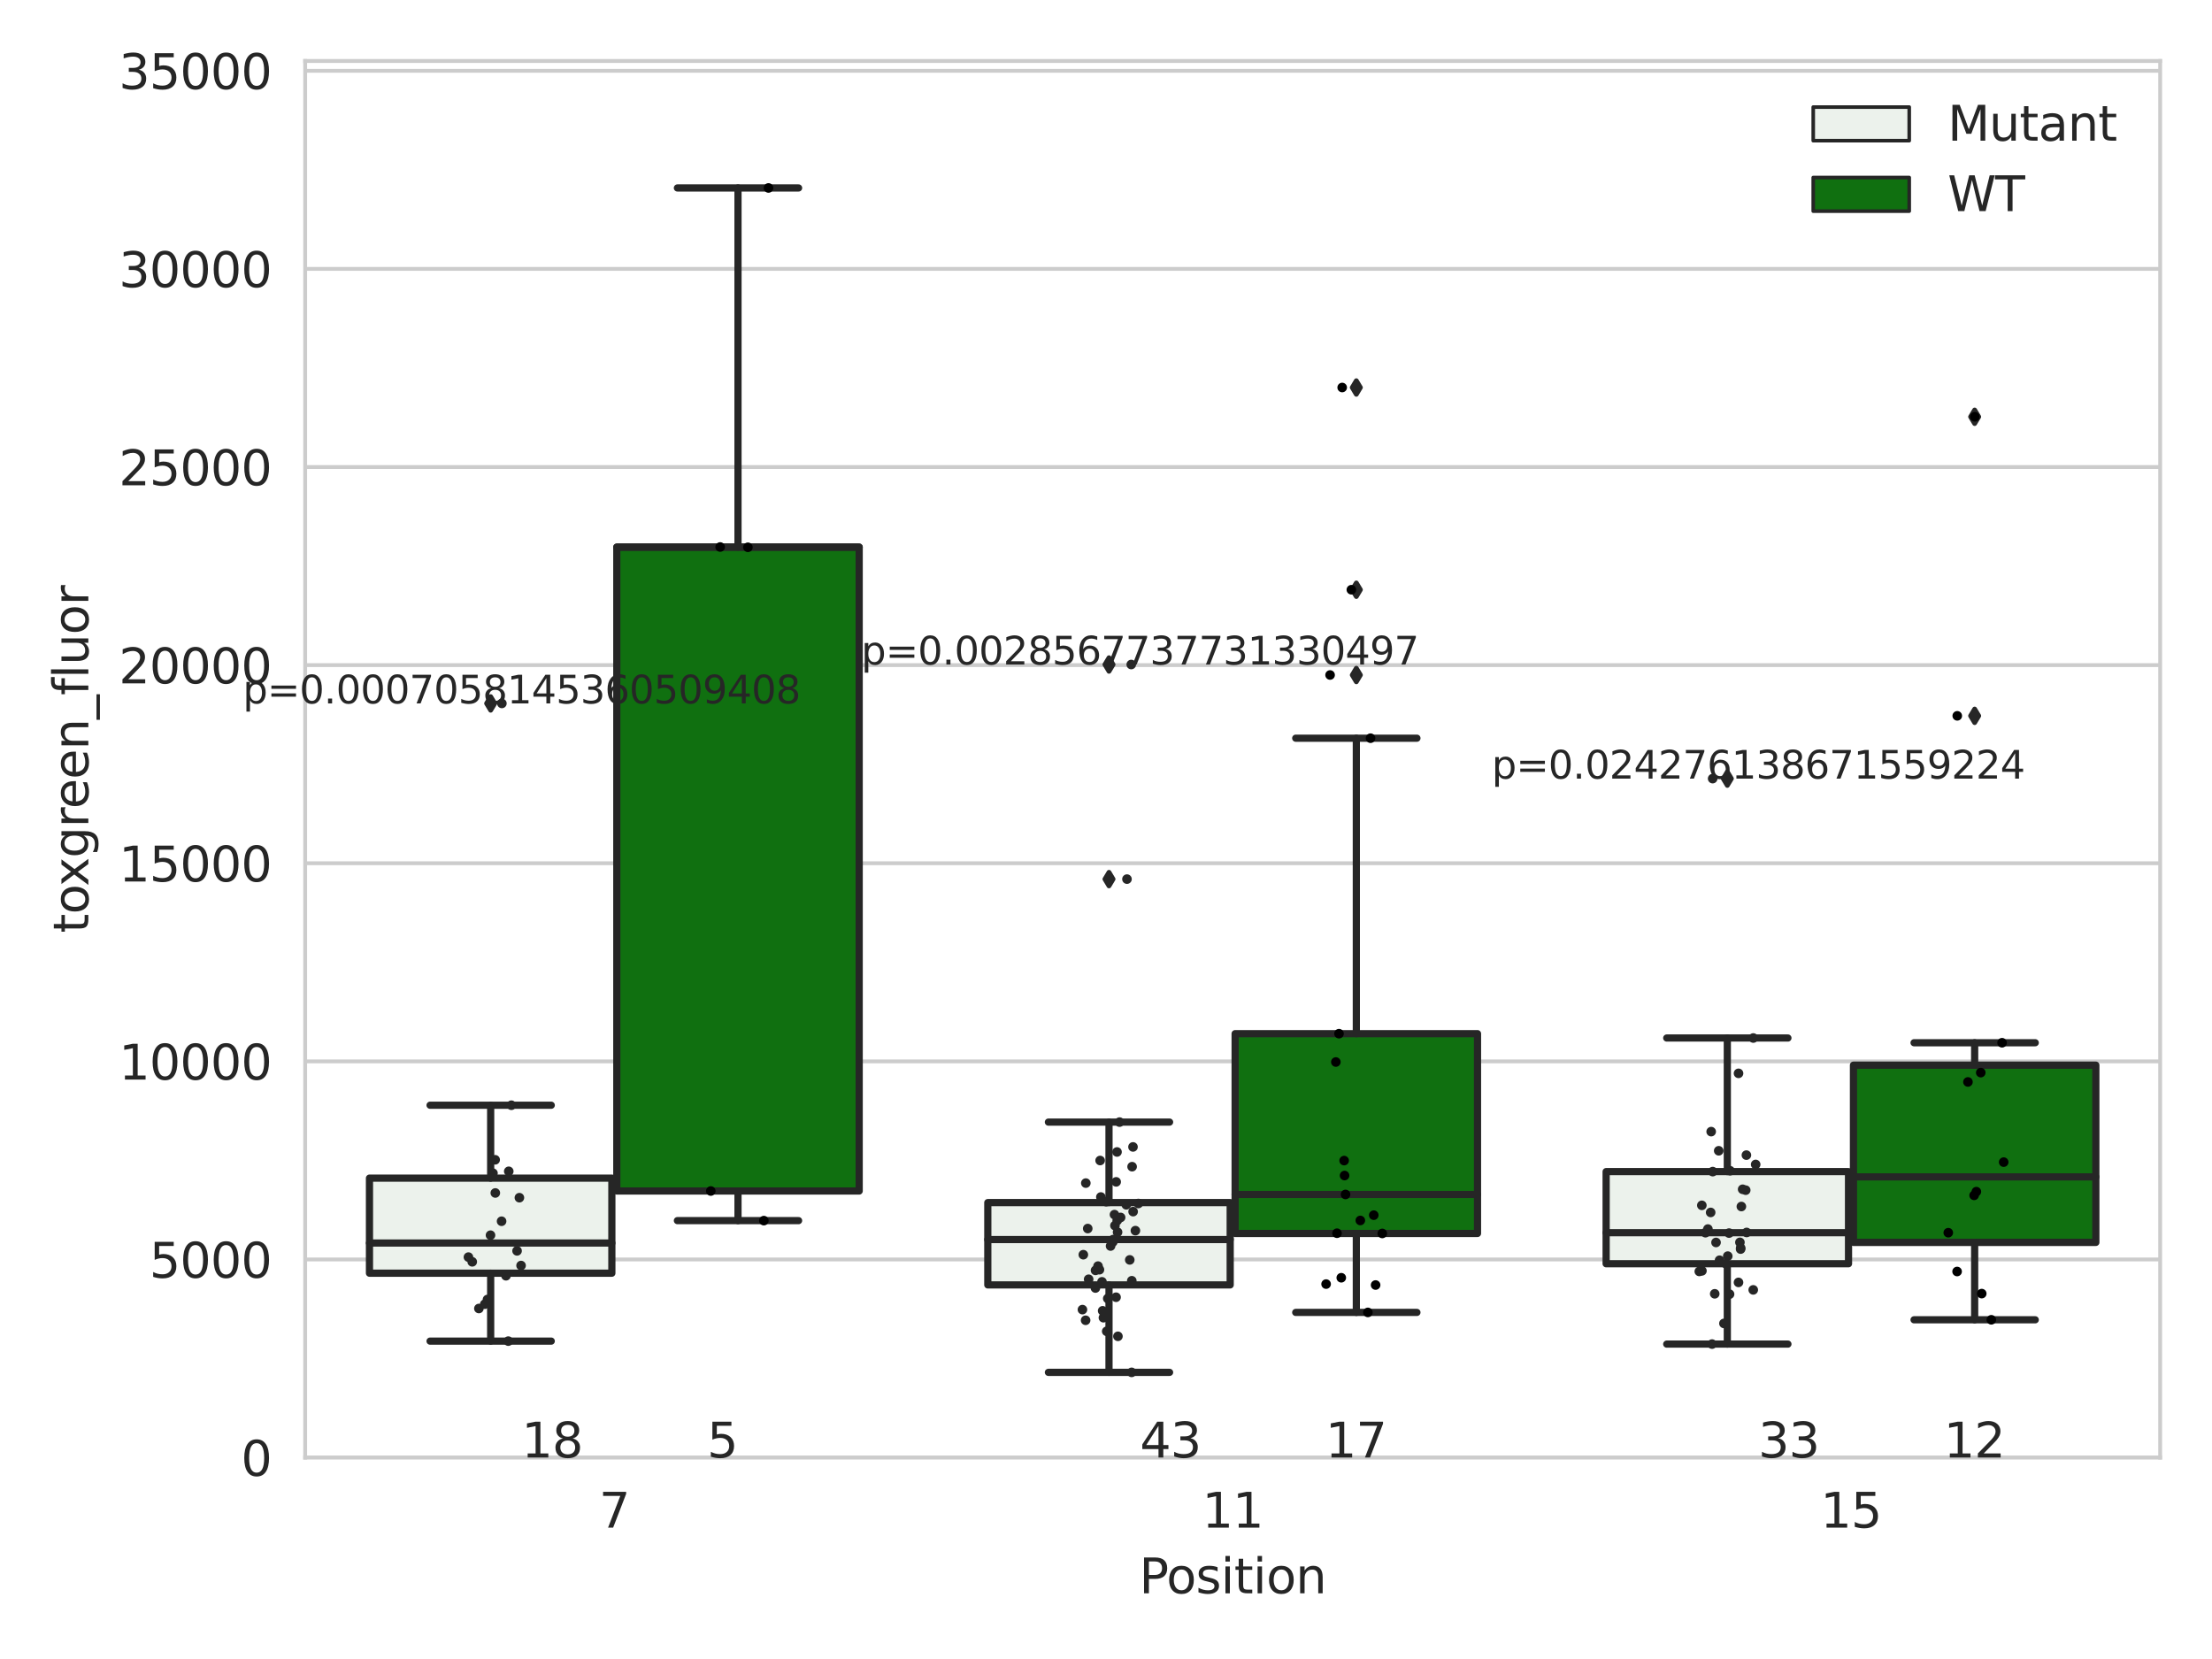 <?xml version="1.0" encoding="utf-8" standalone="no"?>
<!DOCTYPE svg PUBLIC "-//W3C//DTD SVG 1.1//EN"
  "http://www.w3.org/Graphics/SVG/1.1/DTD/svg11.dtd">
<svg xmlns:xlink="http://www.w3.org/1999/xlink" width="460.8pt" height="345.6pt" viewBox="0 0 460.8 345.6" xmlns="http://www.w3.org/2000/svg" version="1.1">
 <defs>
  <style type="text/css">*{stroke-linejoin: round; stroke-linecap: butt}</style>
 </defs>
 <g id="figure_1">
  <g id="patch_1">
   <path d="M 0 345.6 
L 460.8 345.6 
L 460.8 0 
L 0 0 
z
" style="fill: #ffffff"/>
  </g>
  <g id="axes_1">
   <g id="patch_2">
    <path d="M 63.571 303.64 
L 450 303.64 
L 450 12.706 
L 63.571 12.706 
z
" style="fill: #ffffff"/>
   </g>
   <g id="matplotlib.axis_1">
    <g id="xtick_1">
     <g id="text_1">
      <!-- 7 -->
      <g style="fill: #262626" transform="translate(124.795 318.238)scale(0.1 -0.1)">
       <defs>
        <path id="DejaVuSans-37" d="M 525 4666 
L 3525 4666 
L 3525 4397 
L 1831 0 
L 1172 0 
L 2766 4134 
L 525 4134 
L 525 4666 
z
" transform="scale(0.016)"/>
       </defs>
       <use xlink:href="#DejaVuSans-37"/>
      </g>
     </g>
    </g>
    <g id="xtick_2">
     <g id="text_2">
      <!-- 11 -->
      <g style="fill: #262626" transform="translate(250.423 318.238)scale(0.1 -0.1)">
       <defs>
        <path id="DejaVuSans-31" d="M 794 531 
L 1825 531 
L 1825 4091 
L 703 3866 
L 703 4441 
L 1819 4666 
L 2450 4666 
L 2450 531 
L 3481 531 
L 3481 0 
L 794 0 
L 794 531 
z
" transform="scale(0.016)"/>
       </defs>
       <use xlink:href="#DejaVuSans-31"/>
       <use xlink:href="#DejaVuSans-31" x="63.623"/>
      </g>
     </g>
    </g>
    <g id="xtick_3">
     <g id="text_3">
      <!-- 15 -->
      <g style="fill: #262626" transform="translate(379.233 318.238)scale(0.1 -0.1)">
       <defs>
        <path id="DejaVuSans-35" d="M 691 4666 
L 3169 4666 
L 3169 4134 
L 1269 4134 
L 1269 2991 
Q 1406 3038 1543 3061 
Q 1681 3084 1819 3084 
Q 2600 3084 3056 2656 
Q 3513 2228 3513 1497 
Q 3513 744 3044 326 
Q 2575 -91 1722 -91 
Q 1428 -91 1123 -41 
Q 819 9 494 109 
L 494 744 
Q 775 591 1075 516 
Q 1375 441 1709 441 
Q 2250 441 2565 725 
Q 2881 1009 2881 1497 
Q 2881 1984 2565 2268 
Q 2250 2553 1709 2553 
Q 1456 2553 1204 2497 
Q 953 2441 691 2322 
L 691 4666 
z
" transform="scale(0.016)"/>
       </defs>
       <use xlink:href="#DejaVuSans-31"/>
       <use xlink:href="#DejaVuSans-35" x="63.623"/>
      </g>
     </g>
    </g>
    <g id="text_4">
     <!-- Position -->
     <g style="fill: #262626" transform="translate(237.322 331.917)scale(0.1 -0.1)">
      <defs>
       <path id="DejaVuSans-50" d="M 1259 4147 
L 1259 2394 
L 2053 2394 
Q 2494 2394 2734 2622 
Q 2975 2850 2975 3272 
Q 2975 3691 2734 3919 
Q 2494 4147 2053 4147 
L 1259 4147 
z
M 628 4666 
L 2053 4666 
Q 2838 4666 3239 4311 
Q 3641 3956 3641 3272 
Q 3641 2581 3239 2228 
Q 2838 1875 2053 1875 
L 1259 1875 
L 1259 0 
L 628 0 
L 628 4666 
z
" transform="scale(0.016)"/>
       <path id="DejaVuSans-6f" d="M 1959 3097 
Q 1497 3097 1228 2736 
Q 959 2375 959 1747 
Q 959 1119 1226 758 
Q 1494 397 1959 397 
Q 2419 397 2687 759 
Q 2956 1122 2956 1747 
Q 2956 2369 2687 2733 
Q 2419 3097 1959 3097 
z
M 1959 3584 
Q 2709 3584 3137 3096 
Q 3566 2609 3566 1747 
Q 3566 888 3137 398 
Q 2709 -91 1959 -91 
Q 1206 -91 779 398 
Q 353 888 353 1747 
Q 353 2609 779 3096 
Q 1206 3584 1959 3584 
z
" transform="scale(0.016)"/>
       <path id="DejaVuSans-73" d="M 2834 3397 
L 2834 2853 
Q 2591 2978 2328 3040 
Q 2066 3103 1784 3103 
Q 1356 3103 1142 2972 
Q 928 2841 928 2578 
Q 928 2378 1081 2264 
Q 1234 2150 1697 2047 
L 1894 2003 
Q 2506 1872 2764 1633 
Q 3022 1394 3022 966 
Q 3022 478 2636 193 
Q 2250 -91 1575 -91 
Q 1294 -91 989 -36 
Q 684 19 347 128 
L 347 722 
Q 666 556 975 473 
Q 1284 391 1588 391 
Q 1994 391 2212 530 
Q 2431 669 2431 922 
Q 2431 1156 2273 1281 
Q 2116 1406 1581 1522 
L 1381 1569 
Q 847 1681 609 1914 
Q 372 2147 372 2553 
Q 372 3047 722 3315 
Q 1072 3584 1716 3584 
Q 2034 3584 2315 3537 
Q 2597 3491 2834 3397 
z
" transform="scale(0.016)"/>
       <path id="DejaVuSans-69" d="M 603 3500 
L 1178 3500 
L 1178 0 
L 603 0 
L 603 3500 
z
M 603 4863 
L 1178 4863 
L 1178 4134 
L 603 4134 
L 603 4863 
z
" transform="scale(0.016)"/>
       <path id="DejaVuSans-74" d="M 1172 4494 
L 1172 3500 
L 2356 3500 
L 2356 3053 
L 1172 3053 
L 1172 1153 
Q 1172 725 1289 603 
Q 1406 481 1766 481 
L 2356 481 
L 2356 0 
L 1766 0 
Q 1100 0 847 248 
Q 594 497 594 1153 
L 594 3053 
L 172 3053 
L 172 3500 
L 594 3500 
L 594 4494 
L 1172 4494 
z
" transform="scale(0.016)"/>
       <path id="DejaVuSans-6e" d="M 3513 2113 
L 3513 0 
L 2938 0 
L 2938 2094 
Q 2938 2591 2744 2837 
Q 2550 3084 2163 3084 
Q 1697 3084 1428 2787 
Q 1159 2491 1159 1978 
L 1159 0 
L 581 0 
L 581 3500 
L 1159 3500 
L 1159 2956 
Q 1366 3272 1645 3428 
Q 1925 3584 2291 3584 
Q 2894 3584 3203 3211 
Q 3513 2838 3513 2113 
z
" transform="scale(0.016)"/>
      </defs>
      <use xlink:href="#DejaVuSans-50"/>
      <use xlink:href="#DejaVuSans-6f" x="56.678"/>
      <use xlink:href="#DejaVuSans-73" x="117.859"/>
      <use xlink:href="#DejaVuSans-69" x="169.959"/>
      <use xlink:href="#DejaVuSans-74" x="197.742"/>
      <use xlink:href="#DejaVuSans-69" x="236.951"/>
      <use xlink:href="#DejaVuSans-6f" x="264.734"/>
      <use xlink:href="#DejaVuSans-6e" x="325.916"/>
     </g>
    </g>
   </g>
   <g id="matplotlib.axis_2">
    <g id="ytick_1">
     <g id="line2d_1">
      <path d="M 63.571 303.64 
L 450 303.64 
" clip-path="url(#p2543600c42)" style="fill: none; stroke: #cccccc; stroke-width: 0.8; stroke-linecap: round"/>
     </g>
     <g id="text_5">
      <!-- 0 -->
      <g style="fill: #262626" transform="translate(50.209 307.439)scale(0.1 -0.1)">
       <defs>
        <path id="DejaVuSans-30" d="M 2034 4250 
Q 1547 4250 1301 3770 
Q 1056 3291 1056 2328 
Q 1056 1369 1301 889 
Q 1547 409 2034 409 
Q 2525 409 2770 889 
Q 3016 1369 3016 2328 
Q 3016 3291 2770 3770 
Q 2525 4250 2034 4250 
z
M 2034 4750 
Q 2819 4750 3233 4129 
Q 3647 3509 3647 2328 
Q 3647 1150 3233 529 
Q 2819 -91 2034 -91 
Q 1250 -91 836 529 
Q 422 1150 422 2328 
Q 422 3509 836 4129 
Q 1250 4750 2034 4750 
z
" transform="scale(0.016)"/>
       </defs>
       <use xlink:href="#DejaVuSans-30"/>
      </g>
     </g>
    </g>
    <g id="ytick_2">
     <g id="line2d_2">
      <path d="M 63.571 262.37 
L 450 262.37 
" clip-path="url(#p2543600c42)" style="fill: none; stroke: #cccccc; stroke-width: 0.8; stroke-linecap: round"/>
     </g>
     <g id="text_6">
      <!-- 5000 -->
      <g style="fill: #262626" transform="translate(31.121 266.169)scale(0.1 -0.1)">
       <use xlink:href="#DejaVuSans-35"/>
       <use xlink:href="#DejaVuSans-30" x="63.623"/>
       <use xlink:href="#DejaVuSans-30" x="127.246"/>
       <use xlink:href="#DejaVuSans-30" x="190.869"/>
      </g>
     </g>
    </g>
    <g id="ytick_3">
     <g id="line2d_3">
      <path d="M 63.571 221.099 
L 450 221.099 
" clip-path="url(#p2543600c42)" style="fill: none; stroke: #cccccc; stroke-width: 0.8; stroke-linecap: round"/>
     </g>
     <g id="text_7">
      <!-- 10000 -->
      <g style="fill: #262626" transform="translate(24.759 224.898)scale(0.1 -0.1)">
       <use xlink:href="#DejaVuSans-31"/>
       <use xlink:href="#DejaVuSans-30" x="63.623"/>
       <use xlink:href="#DejaVuSans-30" x="127.246"/>
       <use xlink:href="#DejaVuSans-30" x="190.869"/>
       <use xlink:href="#DejaVuSans-30" x="254.492"/>
      </g>
     </g>
    </g>
    <g id="ytick_4">
     <g id="line2d_4">
      <path d="M 63.571 179.829 
L 450 179.829 
" clip-path="url(#p2543600c42)" style="fill: none; stroke: #cccccc; stroke-width: 0.8; stroke-linecap: round"/>
     </g>
     <g id="text_8">
      <!-- 15000 -->
      <g style="fill: #262626" transform="translate(24.759 183.628)scale(0.1 -0.1)">
       <use xlink:href="#DejaVuSans-31"/>
       <use xlink:href="#DejaVuSans-35" x="63.623"/>
       <use xlink:href="#DejaVuSans-30" x="127.246"/>
       <use xlink:href="#DejaVuSans-30" x="190.869"/>
       <use xlink:href="#DejaVuSans-30" x="254.492"/>
      </g>
     </g>
    </g>
    <g id="ytick_5">
     <g id="line2d_5">
      <path d="M 63.571 138.558 
L 450 138.558 
" clip-path="url(#p2543600c42)" style="fill: none; stroke: #cccccc; stroke-width: 0.8; stroke-linecap: round"/>
     </g>
     <g id="text_9">
      <!-- 20000 -->
      <g style="fill: #262626" transform="translate(24.759 142.357)scale(0.1 -0.1)">
       <defs>
        <path id="DejaVuSans-32" d="M 1228 531 
L 3431 531 
L 3431 0 
L 469 0 
L 469 531 
Q 828 903 1448 1529 
Q 2069 2156 2228 2338 
Q 2531 2678 2651 2914 
Q 2772 3150 2772 3378 
Q 2772 3750 2511 3984 
Q 2250 4219 1831 4219 
Q 1534 4219 1204 4116 
Q 875 4013 500 3803 
L 500 4441 
Q 881 4594 1212 4672 
Q 1544 4750 1819 4750 
Q 2544 4750 2975 4387 
Q 3406 4025 3406 3419 
Q 3406 3131 3298 2873 
Q 3191 2616 2906 2266 
Q 2828 2175 2409 1742 
Q 1991 1309 1228 531 
z
" transform="scale(0.016)"/>
       </defs>
       <use xlink:href="#DejaVuSans-32"/>
       <use xlink:href="#DejaVuSans-30" x="63.623"/>
       <use xlink:href="#DejaVuSans-30" x="127.246"/>
       <use xlink:href="#DejaVuSans-30" x="190.869"/>
       <use xlink:href="#DejaVuSans-30" x="254.492"/>
      </g>
     </g>
    </g>
    <g id="ytick_6">
     <g id="line2d_6">
      <path d="M 63.571 97.288 
L 450 97.288 
" clip-path="url(#p2543600c42)" style="fill: none; stroke: #cccccc; stroke-width: 0.8; stroke-linecap: round"/>
     </g>
     <g id="text_10">
      <!-- 25000 -->
      <g style="fill: #262626" transform="translate(24.759 101.087)scale(0.1 -0.1)">
       <use xlink:href="#DejaVuSans-32"/>
       <use xlink:href="#DejaVuSans-35" x="63.623"/>
       <use xlink:href="#DejaVuSans-30" x="127.246"/>
       <use xlink:href="#DejaVuSans-30" x="190.869"/>
       <use xlink:href="#DejaVuSans-30" x="254.492"/>
      </g>
     </g>
    </g>
    <g id="ytick_7">
     <g id="line2d_7">
      <path d="M 63.571 56.017 
L 450 56.017 
" clip-path="url(#p2543600c42)" style="fill: none; stroke: #cccccc; stroke-width: 0.8; stroke-linecap: round"/>
     </g>
     <g id="text_11">
      <!-- 30000 -->
      <g style="fill: #262626" transform="translate(24.759 59.816)scale(0.1 -0.1)">
       <defs>
        <path id="DejaVuSans-33" d="M 2597 2516 
Q 3050 2419 3304 2112 
Q 3559 1806 3559 1356 
Q 3559 666 3084 287 
Q 2609 -91 1734 -91 
Q 1441 -91 1130 -33 
Q 819 25 488 141 
L 488 750 
Q 750 597 1062 519 
Q 1375 441 1716 441 
Q 2309 441 2620 675 
Q 2931 909 2931 1356 
Q 2931 1769 2642 2001 
Q 2353 2234 1838 2234 
L 1294 2234 
L 1294 2753 
L 1863 2753 
Q 2328 2753 2575 2939 
Q 2822 3125 2822 3475 
Q 2822 3834 2567 4026 
Q 2313 4219 1838 4219 
Q 1578 4219 1281 4162 
Q 984 4106 628 3988 
L 628 4550 
Q 988 4650 1302 4700 
Q 1616 4750 1894 4750 
Q 2613 4750 3031 4423 
Q 3450 4097 3450 3541 
Q 3450 3153 3228 2886 
Q 3006 2619 2597 2516 
z
" transform="scale(0.016)"/>
       </defs>
       <use xlink:href="#DejaVuSans-33"/>
       <use xlink:href="#DejaVuSans-30" x="63.623"/>
       <use xlink:href="#DejaVuSans-30" x="127.246"/>
       <use xlink:href="#DejaVuSans-30" x="190.869"/>
       <use xlink:href="#DejaVuSans-30" x="254.492"/>
      </g>
     </g>
    </g>
    <g id="ytick_8">
     <g id="line2d_8">
      <path d="M 63.571 14.747 
L 450 14.747 
" clip-path="url(#p2543600c42)" style="fill: none; stroke: #cccccc; stroke-width: 0.8; stroke-linecap: round"/>
     </g>
     <g id="text_12">
      <!-- 35000 -->
      <g style="fill: #262626" transform="translate(24.759 18.546)scale(0.1 -0.1)">
       <use xlink:href="#DejaVuSans-33"/>
       <use xlink:href="#DejaVuSans-35" x="63.623"/>
       <use xlink:href="#DejaVuSans-30" x="127.246"/>
       <use xlink:href="#DejaVuSans-30" x="190.869"/>
       <use xlink:href="#DejaVuSans-30" x="254.492"/>
      </g>
     </g>
    </g>
    <g id="text_13">
     <!-- toxgreen_fluor -->
     <g style="fill: #262626" transform="translate(18.401 194.368)rotate(-90)scale(0.1 -0.1)">
      <defs>
       <path id="DejaVuSans-78" d="M 3513 3500 
L 2247 1797 
L 3578 0 
L 2900 0 
L 1881 1375 
L 863 0 
L 184 0 
L 1544 1831 
L 300 3500 
L 978 3500 
L 1906 2253 
L 2834 3500 
L 3513 3500 
z
" transform="scale(0.016)"/>
       <path id="DejaVuSans-67" d="M 2906 1791 
Q 2906 2416 2648 2759 
Q 2391 3103 1925 3103 
Q 1463 3103 1205 2759 
Q 947 2416 947 1791 
Q 947 1169 1205 825 
Q 1463 481 1925 481 
Q 2391 481 2648 825 
Q 2906 1169 2906 1791 
z
M 3481 434 
Q 3481 -459 3084 -895 
Q 2688 -1331 1869 -1331 
Q 1566 -1331 1297 -1286 
Q 1028 -1241 775 -1147 
L 775 -588 
Q 1028 -725 1275 -790 
Q 1522 -856 1778 -856 
Q 2344 -856 2625 -561 
Q 2906 -266 2906 331 
L 2906 616 
Q 2728 306 2450 153 
Q 2172 0 1784 0 
Q 1141 0 747 490 
Q 353 981 353 1791 
Q 353 2603 747 3093 
Q 1141 3584 1784 3584 
Q 2172 3584 2450 3431 
Q 2728 3278 2906 2969 
L 2906 3500 
L 3481 3500 
L 3481 434 
z
" transform="scale(0.016)"/>
       <path id="DejaVuSans-72" d="M 2631 2963 
Q 2534 3019 2420 3045 
Q 2306 3072 2169 3072 
Q 1681 3072 1420 2755 
Q 1159 2438 1159 1844 
L 1159 0 
L 581 0 
L 581 3500 
L 1159 3500 
L 1159 2956 
Q 1341 3275 1631 3429 
Q 1922 3584 2338 3584 
Q 2397 3584 2469 3576 
Q 2541 3569 2628 3553 
L 2631 2963 
z
" transform="scale(0.016)"/>
       <path id="DejaVuSans-65" d="M 3597 1894 
L 3597 1613 
L 953 1613 
Q 991 1019 1311 708 
Q 1631 397 2203 397 
Q 2534 397 2845 478 
Q 3156 559 3463 722 
L 3463 178 
Q 3153 47 2828 -22 
Q 2503 -91 2169 -91 
Q 1331 -91 842 396 
Q 353 884 353 1716 
Q 353 2575 817 3079 
Q 1281 3584 2069 3584 
Q 2775 3584 3186 3129 
Q 3597 2675 3597 1894 
z
M 3022 2063 
Q 3016 2534 2758 2815 
Q 2500 3097 2075 3097 
Q 1594 3097 1305 2825 
Q 1016 2553 972 2059 
L 3022 2063 
z
" transform="scale(0.016)"/>
       <path id="DejaVuSans-5f" d="M 3263 -1063 
L 3263 -1509 
L -63 -1509 
L -63 -1063 
L 3263 -1063 
z
" transform="scale(0.016)"/>
       <path id="DejaVuSans-66" d="M 2375 4863 
L 2375 4384 
L 1825 4384 
Q 1516 4384 1395 4259 
Q 1275 4134 1275 3809 
L 1275 3500 
L 2222 3500 
L 2222 3053 
L 1275 3053 
L 1275 0 
L 697 0 
L 697 3053 
L 147 3053 
L 147 3500 
L 697 3500 
L 697 3744 
Q 697 4328 969 4595 
Q 1241 4863 1831 4863 
L 2375 4863 
z
" transform="scale(0.016)"/>
       <path id="DejaVuSans-6c" d="M 603 4863 
L 1178 4863 
L 1178 0 
L 603 0 
L 603 4863 
z
" transform="scale(0.016)"/>
       <path id="DejaVuSans-75" d="M 544 1381 
L 544 3500 
L 1119 3500 
L 1119 1403 
Q 1119 906 1312 657 
Q 1506 409 1894 409 
Q 2359 409 2629 706 
Q 2900 1003 2900 1516 
L 2900 3500 
L 3475 3500 
L 3475 0 
L 2900 0 
L 2900 538 
Q 2691 219 2414 64 
Q 2138 -91 1772 -91 
Q 1169 -91 856 284 
Q 544 659 544 1381 
z
M 1991 3584 
L 1991 3584 
z
" transform="scale(0.016)"/>
      </defs>
      <use xlink:href="#DejaVuSans-74"/>
      <use xlink:href="#DejaVuSans-6f" x="39.209"/>
      <use xlink:href="#DejaVuSans-78" x="97.266"/>
      <use xlink:href="#DejaVuSans-67" x="156.445"/>
      <use xlink:href="#DejaVuSans-72" x="219.922"/>
      <use xlink:href="#DejaVuSans-65" x="258.785"/>
      <use xlink:href="#DejaVuSans-65" x="320.309"/>
      <use xlink:href="#DejaVuSans-6e" x="381.832"/>
      <use xlink:href="#DejaVuSans-5f" x="445.211"/>
      <use xlink:href="#DejaVuSans-66" x="495.211"/>
      <use xlink:href="#DejaVuSans-6c" x="530.416"/>
      <use xlink:href="#DejaVuSans-75" x="558.199"/>
      <use xlink:href="#DejaVuSans-6f" x="621.578"/>
      <use xlink:href="#DejaVuSans-72" x="682.76"/>
     </g>
    </g>
   </g>
   <g id="patch_3">
    <path d="M 76.967 265.231 
L 127.461 265.231 
L 127.461 245.427 
L 76.967 245.427 
L 76.967 265.231 
z
" clip-path="url(#p2543600c42)" style="fill: #ecf2ec; stroke: #262626; stroke-width: 1.5; stroke-linejoin: miter"/>
   </g>
   <g id="patch_4">
    <path d="M 128.491 248.109 
L 178.985 248.109 
L 178.985 113.951 
L 128.491 113.951 
L 128.491 248.109 
z
" clip-path="url(#p2543600c42)" style="fill: #107010; stroke: #262626; stroke-width: 1.5; stroke-linejoin: miter"/>
   </g>
   <g id="patch_5">
    <path d="M 205.777 267.672 
L 256.27 267.672 
L 256.27 250.522 
L 205.777 250.522 
L 205.777 267.672 
z
" clip-path="url(#p2543600c42)" style="fill: #ecf2ec; stroke: #262626; stroke-width: 1.5; stroke-linejoin: miter"/>
   </g>
   <g id="patch_6">
    <path d="M 257.301 256.949 
L 307.794 256.949 
L 307.794 215.331 
L 257.301 215.331 
L 257.301 256.949 
z
" clip-path="url(#p2543600c42)" style="fill: #107010; stroke: #262626; stroke-width: 1.5; stroke-linejoin: miter"/>
   </g>
   <g id="patch_7">
    <path d="M 334.587 263.26 
L 385.08 263.26 
L 385.08 244.068 
L 334.587 244.068 
L 334.587 263.26 
z
" clip-path="url(#p2543600c42)" style="fill: #ecf2ec; stroke: #262626; stroke-width: 1.5; stroke-linejoin: miter"/>
   </g>
   <g id="patch_8">
    <path d="M 386.11 258.816 
L 436.604 258.816 
L 436.604 221.89 
L 386.11 221.89 
L 386.11 258.816 
z
" clip-path="url(#p2543600c42)" style="fill: #107010; stroke: #262626; stroke-width: 1.5; stroke-linejoin: miter"/>
   </g>
   <g id="patch_9">
    <path d="M 127.976 303.64 
L 127.976 303.64 
L 127.976 303.64 
L 127.976 303.64 
z
" clip-path="url(#p2543600c42)" style="fill: #ecf2ec; stroke: #262626; stroke-width: 0.75; stroke-linejoin: miter"/>
   </g>
   <g id="patch_10">
    <path d="M 127.976 303.64 
L 127.976 303.64 
L 127.976 303.64 
L 127.976 303.64 
z
" clip-path="url(#p2543600c42)" style="fill: #107010; stroke: #262626; stroke-width: 0.75; stroke-linejoin: miter"/>
   </g>
   <g id="PathCollection_1"/>
   <g id="PathCollection_2"/>
   <g id="line2d_9">
    <path d="M 102.214 265.231 
L 102.214 279.38 
" clip-path="url(#p2543600c42)" style="fill: none; stroke: #262626; stroke-width: 1.5; stroke-linecap: round"/>
   </g>
   <g id="line2d_10">
    <path d="M 102.214 245.427 
L 102.214 230.238 
" clip-path="url(#p2543600c42)" style="fill: none; stroke: #262626; stroke-width: 1.5; stroke-linecap: round"/>
   </g>
   <g id="line2d_11">
    <path d="M 89.591 279.38 
L 114.837 279.38 
" clip-path="url(#p2543600c42)" style="fill: none; stroke: #262626; stroke-width: 1.5; stroke-linecap: round"/>
   </g>
   <g id="line2d_12">
    <path d="M 89.591 230.238 
L 114.837 230.238 
" clip-path="url(#p2543600c42)" style="fill: none; stroke: #262626; stroke-width: 1.5; stroke-linecap: round"/>
   </g>
   <g id="line2d_13">
    <defs>
     <path id="md935a347d6" d="M -0 1.414 
L 0.849 0 
L 0 -1.414 
L -0.849 -0 
z
" style="stroke: #262626; stroke-linejoin: miter"/>
    </defs>
    <g clip-path="url(#p2543600c42)">
     <use xlink:href="#md935a347d6" x="102.214" y="146.537" style="fill: #262626; stroke: #262626; stroke-linejoin: miter"/>
    </g>
   </g>
   <g id="line2d_14">
    <path d="M 153.738 248.109 
L 153.738 254.279 
" clip-path="url(#p2543600c42)" style="fill: none; stroke: #262626; stroke-width: 1.5; stroke-linecap: round"/>
   </g>
   <g id="line2d_15">
    <path d="M 153.738 113.951 
L 153.738 39.155 
" clip-path="url(#p2543600c42)" style="fill: none; stroke: #262626; stroke-width: 1.5; stroke-linecap: round"/>
   </g>
   <g id="line2d_16">
    <path d="M 141.115 254.279 
L 166.361 254.279 
" clip-path="url(#p2543600c42)" style="fill: none; stroke: #262626; stroke-width: 1.5; stroke-linecap: round"/>
   </g>
   <g id="line2d_17">
    <path d="M 141.115 39.155 
L 166.361 39.155 
" clip-path="url(#p2543600c42)" style="fill: none; stroke: #262626; stroke-width: 1.5; stroke-linecap: round"/>
   </g>
   <g id="line2d_18"/>
   <g id="line2d_19">
    <path d="M 231.024 267.672 
L 231.024 285.887 
" clip-path="url(#p2543600c42)" style="fill: none; stroke: #262626; stroke-width: 1.5; stroke-linecap: round"/>
   </g>
   <g id="line2d_20">
    <path d="M 231.024 250.522 
L 231.024 233.754 
" clip-path="url(#p2543600c42)" style="fill: none; stroke: #262626; stroke-width: 1.5; stroke-linecap: round"/>
   </g>
   <g id="line2d_21">
    <path d="M 218.4 285.887 
L 243.647 285.887 
" clip-path="url(#p2543600c42)" style="fill: none; stroke: #262626; stroke-width: 1.5; stroke-linecap: round"/>
   </g>
   <g id="line2d_22">
    <path d="M 218.4 233.754 
L 243.647 233.754 
" clip-path="url(#p2543600c42)" style="fill: none; stroke: #262626; stroke-width: 1.5; stroke-linecap: round"/>
   </g>
   <g id="line2d_23">
    <g clip-path="url(#p2543600c42)">
     <use xlink:href="#md935a347d6" x="231.024" y="183.135" style="fill: #262626; stroke: #262626; stroke-linejoin: miter"/>
     <use xlink:href="#md935a347d6" x="231.024" y="138.431" style="fill: #262626; stroke: #262626; stroke-linejoin: miter"/>
    </g>
   </g>
   <g id="line2d_24">
    <path d="M 282.548 256.949 
L 282.548 273.4 
" clip-path="url(#p2543600c42)" style="fill: none; stroke: #262626; stroke-width: 1.5; stroke-linecap: round"/>
   </g>
   <g id="line2d_25">
    <path d="M 282.548 215.331 
L 282.548 153.779 
" clip-path="url(#p2543600c42)" style="fill: none; stroke: #262626; stroke-width: 1.5; stroke-linecap: round"/>
   </g>
   <g id="line2d_26">
    <path d="M 269.924 273.4 
L 295.171 273.4 
" clip-path="url(#p2543600c42)" style="fill: none; stroke: #262626; stroke-width: 1.5; stroke-linecap: round"/>
   </g>
   <g id="line2d_27">
    <path d="M 269.924 153.779 
L 295.171 153.779 
" clip-path="url(#p2543600c42)" style="fill: none; stroke: #262626; stroke-width: 1.5; stroke-linecap: round"/>
   </g>
   <g id="line2d_28">
    <g clip-path="url(#p2543600c42)">
     <use xlink:href="#md935a347d6" x="282.548" y="122.851" style="fill: #262626; stroke: #262626; stroke-linejoin: miter"/>
     <use xlink:href="#md935a347d6" x="282.548" y="80.725" style="fill: #262626; stroke: #262626; stroke-linejoin: miter"/>
     <use xlink:href="#md935a347d6" x="282.548" y="140.614" style="fill: #262626; stroke: #262626; stroke-linejoin: miter"/>
    </g>
   </g>
   <g id="line2d_29">
    <path d="M 359.833 263.26 
L 359.833 279.999 
" clip-path="url(#p2543600c42)" style="fill: none; stroke: #262626; stroke-width: 1.5; stroke-linecap: round"/>
   </g>
   <g id="line2d_30">
    <path d="M 359.833 244.068 
L 359.833 216.237 
" clip-path="url(#p2543600c42)" style="fill: none; stroke: #262626; stroke-width: 1.5; stroke-linecap: round"/>
   </g>
   <g id="line2d_31">
    <path d="M 347.21 279.999 
L 372.457 279.999 
" clip-path="url(#p2543600c42)" style="fill: none; stroke: #262626; stroke-width: 1.5; stroke-linecap: round"/>
   </g>
   <g id="line2d_32">
    <path d="M 347.21 216.237 
L 372.457 216.237 
" clip-path="url(#p2543600c42)" style="fill: none; stroke: #262626; stroke-width: 1.5; stroke-linecap: round"/>
   </g>
   <g id="line2d_33">
    <g clip-path="url(#p2543600c42)">
     <use xlink:href="#md935a347d6" x="359.833" y="162.2" style="fill: #262626; stroke: #262626; stroke-linejoin: miter"/>
    </g>
   </g>
   <g id="line2d_34">
    <path d="M 411.357 258.816 
L 411.357 274.937 
" clip-path="url(#p2543600c42)" style="fill: none; stroke: #262626; stroke-width: 1.5; stroke-linecap: round"/>
   </g>
   <g id="line2d_35">
    <path d="M 411.357 221.89 
L 411.357 217.223 
" clip-path="url(#p2543600c42)" style="fill: none; stroke: #262626; stroke-width: 1.5; stroke-linecap: round"/>
   </g>
   <g id="line2d_36">
    <path d="M 398.734 274.937 
L 423.98 274.937 
" clip-path="url(#p2543600c42)" style="fill: none; stroke: #262626; stroke-width: 1.5; stroke-linecap: round"/>
   </g>
   <g id="line2d_37">
    <path d="M 398.734 217.223 
L 423.98 217.223 
" clip-path="url(#p2543600c42)" style="fill: none; stroke: #262626; stroke-width: 1.5; stroke-linecap: round"/>
   </g>
   <g id="line2d_38">
    <g clip-path="url(#p2543600c42)">
     <use xlink:href="#md935a347d6" x="411.357" y="86.823" style="fill: #262626; stroke: #262626; stroke-linejoin: miter"/>
     <use xlink:href="#md935a347d6" x="411.357" y="149.121" style="fill: #262626; stroke: #262626; stroke-linejoin: miter"/>
    </g>
   </g>
   <g id="line2d_39">
    <path d="M 76.967 258.947 
L 127.461 258.947 
" clip-path="url(#p2543600c42)" style="fill: none; stroke: #262626; stroke-width: 1.5; stroke-linecap: round"/>
   </g>
   <g id="line2d_40">
    <path d="M 128.491 114.012 
L 178.985 114.012 
" clip-path="url(#p2543600c42)" style="fill: none; stroke: #262626; stroke-width: 1.5; stroke-linecap: round"/>
   </g>
   <g id="line2d_41">
    <path d="M 205.777 258.221 
L 256.27 258.221 
" clip-path="url(#p2543600c42)" style="fill: none; stroke: #262626; stroke-width: 1.5; stroke-linecap: round"/>
   </g>
   <g id="line2d_42">
    <path d="M 257.301 248.828 
L 307.794 248.828 
" clip-path="url(#p2543600c42)" style="fill: none; stroke: #262626; stroke-width: 1.5; stroke-linecap: round"/>
   </g>
   <g id="line2d_43">
    <path d="M 334.587 256.793 
L 385.08 256.793 
" clip-path="url(#p2543600c42)" style="fill: none; stroke: #262626; stroke-width: 1.5; stroke-linecap: round"/>
   </g>
   <g id="line2d_44">
    <path d="M 386.11 245.168 
L 436.604 245.168 
" clip-path="url(#p2543600c42)" style="fill: none; stroke: #262626; stroke-width: 1.5; stroke-linecap: round"/>
   </g>
   <g id="patch_11">
    <path d="M 63.571 303.64 
L 63.571 12.706 
" style="fill: none; stroke: #cccccc; stroke-width: 0.8; stroke-linejoin: miter; stroke-linecap: square"/>
   </g>
   <g id="patch_12">
    <path d="M 450 303.64 
L 450 12.706 
" style="fill: none; stroke: #cccccc; stroke-width: 0.8; stroke-linejoin: miter; stroke-linecap: square"/>
   </g>
   <g id="patch_13">
    <path d="M 63.571 303.64 
L 450 303.64 
" style="fill: none; stroke: #cccccc; stroke-width: 0.8; stroke-linejoin: miter; stroke-linecap: square"/>
   </g>
   <g id="patch_14">
    <path d="M 63.571 12.706 
L 450 12.706 
" style="fill: none; stroke: #cccccc; stroke-width: 0.8; stroke-linejoin: miter; stroke-linecap: square"/>
   </g>
   <g id="PathCollection_3">
    <defs>
     <path id="C0_0_eff0d1a409" d="M 0 1 
C 0.265 1 0.52 0.895 0.707 0.707 
C 0.895 0.52 1 0.265 1 -0 
C 1 -0.265 0.895 -0.52 0.707 -0.707 
C 0.52 -0.895 0.265 -1 0 -1 
C -0.265 -1 -0.52 -0.895 -0.707 -0.707 
C -0.895 -0.52 -1 -0.265 -1 0 
C -1 0.265 -0.895 0.52 -0.707 0.707 
C -0.52 0.895 -0.265 1 0 1 
z
"/>
    </defs>
    <g clip-path="url(#p2543600c42)">
     <use xlink:href="#C0_0_eff0d1a409" x="101.555" y="270.71" style="fill: #262626"/>
    </g>
    <g clip-path="url(#p2543600c42)">
     <use xlink:href="#C0_0_eff0d1a409" x="105.407" y="265.763" style="fill: #262626"/>
    </g>
    <g clip-path="url(#p2543600c42)">
     <use xlink:href="#C0_0_eff0d1a409" x="105.983" y="244.006" style="fill: #262626"/>
    </g>
    <g clip-path="url(#p2543600c42)">
     <use xlink:href="#C0_0_eff0d1a409" x="103.15" y="241.606" style="fill: #262626"/>
    </g>
    <g clip-path="url(#p2543600c42)">
     <use xlink:href="#C0_0_eff0d1a409" x="103.184" y="248.517" style="fill: #262626"/>
    </g>
    <g clip-path="url(#p2543600c42)">
     <use xlink:href="#C0_0_eff0d1a409" x="99.762" y="272.585" style="fill: #262626"/>
    </g>
    <g clip-path="url(#p2543600c42)">
     <use xlink:href="#C0_0_eff0d1a409" x="98.377" y="262.858" style="fill: #262626"/>
    </g>
    <g clip-path="url(#p2543600c42)">
     <use xlink:href="#C0_0_eff0d1a409" x="108.2" y="249.5" style="fill: #262626"/>
    </g>
    <g clip-path="url(#p2543600c42)">
     <use xlink:href="#C0_0_eff0d1a409" x="102.695" y="244.397" style="fill: #262626"/>
    </g>
    <g clip-path="url(#p2543600c42)">
     <use xlink:href="#C0_0_eff0d1a409" x="104.488" y="254.407" style="fill: #262626"/>
    </g>
    <g clip-path="url(#p2543600c42)">
     <use xlink:href="#C0_0_eff0d1a409" x="106.531" y="230.238" style="fill: #262626"/>
    </g>
    <g clip-path="url(#p2543600c42)">
     <use xlink:href="#C0_0_eff0d1a409" x="107.714" y="260.578" style="fill: #262626"/>
    </g>
    <g clip-path="url(#p2543600c42)">
     <use xlink:href="#C0_0_eff0d1a409" x="97.584" y="261.88" style="fill: #262626"/>
    </g>
    <g clip-path="url(#p2543600c42)">
     <use xlink:href="#C0_0_eff0d1a409" x="102.182" y="257.316" style="fill: #262626"/>
    </g>
    <g clip-path="url(#p2543600c42)">
     <use xlink:href="#C0_0_eff0d1a409" x="100.982" y="271.687" style="fill: #262626"/>
    </g>
    <g clip-path="url(#p2543600c42)">
     <use xlink:href="#C0_0_eff0d1a409" x="108.547" y="263.635" style="fill: #262626"/>
    </g>
    <g clip-path="url(#p2543600c42)">
     <use xlink:href="#C0_0_eff0d1a409" x="105.889" y="279.38" style="fill: #262626"/>
    </g>
    <g clip-path="url(#p2543600c42)">
     <use xlink:href="#C0_0_eff0d1a409" x="104.55" y="146.537" style="fill: #262626"/>
    </g>
   </g>
   <g id="PathCollection_4">
    <defs>
     <path id="C1_0_dd31a4494e" d="M 0 1 
C 0.265 1 0.52 0.895 0.707 0.707 
C 0.895 0.52 1 0.265 1 -0 
C 1 -0.265 0.895 -0.52 0.707 -0.707 
C 0.52 -0.895 0.265 -1 0 -1 
C -0.265 -1 -0.52 -0.895 -0.707 -0.707 
C -0.895 -0.52 -1 -0.265 -1 0 
C -1 0.265 -0.895 0.52 -0.707 0.707 
C -0.52 0.895 -0.265 1 0 1 
z
"/>
    </defs>
    <g clip-path="url(#p2543600c42)">
     <use xlink:href="#C1_0_dd31a4494e" x="159.124" y="254.279"/>
    </g>
    <g clip-path="url(#p2543600c42)">
     <use xlink:href="#C1_0_dd31a4494e" x="148.073" y="248.109"/>
    </g>
    <g clip-path="url(#p2543600c42)">
     <use xlink:href="#C1_0_dd31a4494e" x="160.091" y="39.155"/>
    </g>
    <g clip-path="url(#p2543600c42)">
     <use xlink:href="#C1_0_dd31a4494e" x="150.022" y="113.951"/>
    </g>
    <g clip-path="url(#p2543600c42)">
     <use xlink:href="#C1_0_dd31a4494e" x="155.8" y="114.012"/>
    </g>
   </g>
   <g id="PathCollection_5">
    <defs>
     <path id="C2_0_4f02c62ac5" d="M 0 1 
C 0.265 1 0.52 0.895 0.707 0.707 
C 0.895 0.52 1 0.265 1 -0 
C 1 -0.265 0.895 -0.52 0.707 -0.707 
C 0.52 -0.895 0.265 -1 0 -1 
C -0.265 -1 -0.52 -0.895 -0.707 -0.707 
C -0.895 -0.52 -1 -0.265 -1 0 
C -1 0.265 -0.895 0.52 -0.707 0.707 
C -0.52 0.895 -0.265 1 0 1 
z
"/>
    </defs>
    <g clip-path="url(#p2543600c42)">
     <use xlink:href="#C2_0_4f02c62ac5" x="235.773" y="266.803" style="fill: #262626"/>
    </g>
    <g clip-path="url(#p2543600c42)">
     <use xlink:href="#C2_0_4f02c62ac5" x="228.219" y="264.64" style="fill: #262626"/>
    </g>
    <g clip-path="url(#p2543600c42)">
     <use xlink:href="#C2_0_4f02c62ac5" x="229.565" y="267.027" style="fill: #262626"/>
    </g>
    <g clip-path="url(#p2543600c42)">
     <use xlink:href="#C2_0_4f02c62ac5" x="236.025" y="238.924" style="fill: #262626"/>
    </g>
    <g clip-path="url(#p2543600c42)">
     <use xlink:href="#C2_0_4f02c62ac5" x="232.734" y="254.265" style="fill: #262626"/>
    </g>
    <g clip-path="url(#p2543600c42)">
     <use xlink:href="#C2_0_4f02c62ac5" x="226.784" y="266.494" style="fill: #262626"/>
    </g>
    <g clip-path="url(#p2543600c42)">
     <use xlink:href="#C2_0_4f02c62ac5" x="231.918" y="258.221" style="fill: #262626"/>
    </g>
    <g clip-path="url(#p2543600c42)">
     <use xlink:href="#C2_0_4f02c62ac5" x="234.769" y="183.135" style="fill: #262626"/>
    </g>
    <g clip-path="url(#p2543600c42)">
     <use xlink:href="#C2_0_4f02c62ac5" x="229.865" y="274.504" style="fill: #262626"/>
    </g>
    <g clip-path="url(#p2543600c42)">
     <use xlink:href="#C2_0_4f02c62ac5" x="235.662" y="138.431" style="fill: #262626"/>
    </g>
    <g clip-path="url(#p2543600c42)">
     <use xlink:href="#C2_0_4f02c62ac5" x="230.453" y="250.333" style="fill: #262626"/>
    </g>
    <g clip-path="url(#p2543600c42)">
     <use xlink:href="#C2_0_4f02c62ac5" x="229.035" y="264.503" style="fill: #262626"/>
    </g>
    <g clip-path="url(#p2543600c42)">
     <use xlink:href="#C2_0_4f02c62ac5" x="232.264" y="255.313" style="fill: #262626"/>
    </g>
    <g clip-path="url(#p2543600c42)">
     <use xlink:href="#C2_0_4f02c62ac5" x="231.825" y="258.722" style="fill: #262626"/>
    </g>
    <g clip-path="url(#p2543600c42)">
     <use xlink:href="#C2_0_4f02c62ac5" x="230.528" y="273.599" style="fill: #262626"/>
    </g>
    <g clip-path="url(#p2543600c42)">
     <use xlink:href="#C2_0_4f02c62ac5" x="235.349" y="262.458" style="fill: #262626"/>
    </g>
    <g clip-path="url(#p2543600c42)">
     <use xlink:href="#C2_0_4f02c62ac5" x="232.81" y="256.685" style="fill: #262626"/>
    </g>
    <g clip-path="url(#p2543600c42)">
     <use xlink:href="#C2_0_4f02c62ac5" x="232.695" y="239.975" style="fill: #262626"/>
    </g>
    <g clip-path="url(#p2543600c42)">
     <use xlink:href="#C2_0_4f02c62ac5" x="235.838" y="243.042" style="fill: #262626"/>
    </g>
    <g clip-path="url(#p2543600c42)">
     <use xlink:href="#C2_0_4f02c62ac5" x="226.154" y="275.037" style="fill: #262626"/>
    </g>
    <g clip-path="url(#p2543600c42)">
     <use xlink:href="#C2_0_4f02c62ac5" x="236.051" y="252.403" style="fill: #262626"/>
    </g>
    <g clip-path="url(#p2543600c42)">
     <use xlink:href="#C2_0_4f02c62ac5" x="229.331" y="249.358" style="fill: #262626"/>
    </g>
    <g clip-path="url(#p2543600c42)">
     <use xlink:href="#C2_0_4f02c62ac5" x="234.629" y="250.982" style="fill: #262626"/>
    </g>
    <g clip-path="url(#p2543600c42)">
     <use xlink:href="#C2_0_4f02c62ac5" x="237.138" y="250.711" style="fill: #262626"/>
    </g>
    <g clip-path="url(#p2543600c42)">
     <use xlink:href="#C2_0_4f02c62ac5" x="228.2" y="268.316" style="fill: #262626"/>
    </g>
    <g clip-path="url(#p2543600c42)">
     <use xlink:href="#C2_0_4f02c62ac5" x="226.596" y="255.928" style="fill: #262626"/>
    </g>
    <g clip-path="url(#p2543600c42)">
     <use xlink:href="#C2_0_4f02c62ac5" x="232.885" y="278.377" style="fill: #262626"/>
    </g>
    <g clip-path="url(#p2543600c42)">
     <use xlink:href="#C2_0_4f02c62ac5" x="235.741" y="285.887" style="fill: #262626"/>
    </g>
    <g clip-path="url(#p2543600c42)">
     <use xlink:href="#C2_0_4f02c62ac5" x="225.678" y="261.377" style="fill: #262626"/>
    </g>
    <g clip-path="url(#p2543600c42)">
     <use xlink:href="#C2_0_4f02c62ac5" x="236.527" y="256.364" style="fill: #262626"/>
    </g>
    <g clip-path="url(#p2543600c42)">
     <use xlink:href="#C2_0_4f02c62ac5" x="232.495" y="270.235" style="fill: #262626"/>
    </g>
    <g clip-path="url(#p2543600c42)">
     <use xlink:href="#C2_0_4f02c62ac5" x="233.446" y="253.617" style="fill: #262626"/>
    </g>
    <g clip-path="url(#p2543600c42)">
     <use xlink:href="#C2_0_4f02c62ac5" x="230.549" y="277.335" style="fill: #262626"/>
    </g>
    <g clip-path="url(#p2543600c42)">
     <use xlink:href="#C2_0_4f02c62ac5" x="232.167" y="253.026" style="fill: #262626"/>
    </g>
    <g clip-path="url(#p2543600c42)">
     <use xlink:href="#C2_0_4f02c62ac5" x="232.518" y="246.204" style="fill: #262626"/>
    </g>
    <g clip-path="url(#p2543600c42)">
     <use xlink:href="#C2_0_4f02c62ac5" x="228.738" y="263.753" style="fill: #262626"/>
    </g>
    <g clip-path="url(#p2543600c42)">
     <use xlink:href="#C2_0_4f02c62ac5" x="230.768" y="270.505" style="fill: #262626"/>
    </g>
    <g clip-path="url(#p2543600c42)">
     <use xlink:href="#C2_0_4f02c62ac5" x="226.197" y="246.461" style="fill: #262626"/>
    </g>
    <g clip-path="url(#p2543600c42)">
     <use xlink:href="#C2_0_4f02c62ac5" x="229.702" y="273.065" style="fill: #262626"/>
    </g>
    <g clip-path="url(#p2543600c42)">
     <use xlink:href="#C2_0_4f02c62ac5" x="225.493" y="272.817" style="fill: #262626"/>
    </g>
    <g clip-path="url(#p2543600c42)">
     <use xlink:href="#C2_0_4f02c62ac5" x="231.352" y="259.569" style="fill: #262626"/>
    </g>
    <g clip-path="url(#p2543600c42)">
     <use xlink:href="#C2_0_4f02c62ac5" x="233.22" y="233.754" style="fill: #262626"/>
    </g>
    <g clip-path="url(#p2543600c42)">
     <use xlink:href="#C2_0_4f02c62ac5" x="229.178" y="241.756" style="fill: #262626"/>
    </g>
   </g>
   <g id="PathCollection_6">
    <defs>
     <path id="C3_0_e485b1e400" d="M 0 1 
C 0.265 1 0.52 0.895 0.707 0.707 
C 0.895 0.52 1 0.265 1 -0 
C 1 -0.265 0.895 -0.52 0.707 -0.707 
C 0.52 -0.895 0.265 -1 0 -1 
C -0.265 -1 -0.52 -0.895 -0.707 -0.707 
C -0.895 -0.52 -1 -0.265 -1 0 
C -1 0.265 -0.895 0.52 -0.707 0.707 
C -0.52 0.895 -0.265 1 0 1 
z
"/>
    </defs>
    <g clip-path="url(#p2543600c42)">
     <use xlink:href="#C3_0_e485b1e400" x="278.523" y="256.901"/>
    </g>
    <g clip-path="url(#p2543600c42)">
     <use xlink:href="#C3_0_e485b1e400" x="281.514" y="122.851"/>
    </g>
    <g clip-path="url(#p2543600c42)">
     <use xlink:href="#C3_0_e485b1e400" x="285.51" y="153.779"/>
    </g>
    <g clip-path="url(#p2543600c42)">
     <use xlink:href="#C3_0_e485b1e400" x="278.938" y="215.331"/>
    </g>
    <g clip-path="url(#p2543600c42)">
     <use xlink:href="#C3_0_e485b1e400" x="280.009" y="241.771"/>
    </g>
    <g clip-path="url(#p2543600c42)">
     <use xlink:href="#C3_0_e485b1e400" x="284.956" y="273.4"/>
    </g>
    <g clip-path="url(#p2543600c42)">
     <use xlink:href="#C3_0_e485b1e400" x="286.564" y="267.694"/>
    </g>
    <g clip-path="url(#p2543600c42)">
     <use xlink:href="#C3_0_e485b1e400" x="278.282" y="221.237"/>
    </g>
    <g clip-path="url(#p2543600c42)">
     <use xlink:href="#C3_0_e485b1e400" x="287.953" y="256.949"/>
    </g>
    <g clip-path="url(#p2543600c42)">
     <use xlink:href="#C3_0_e485b1e400" x="283.381" y="254.244"/>
    </g>
    <g clip-path="url(#p2543600c42)">
     <use xlink:href="#C3_0_e485b1e400" x="286.181" y="253.141"/>
    </g>
    <g clip-path="url(#p2543600c42)">
     <use xlink:href="#C3_0_e485b1e400" x="280.298" y="248.828"/>
    </g>
    <g clip-path="url(#p2543600c42)">
     <use xlink:href="#C3_0_e485b1e400" x="280.098" y="244.888"/>
    </g>
    <g clip-path="url(#p2543600c42)">
     <use xlink:href="#C3_0_e485b1e400" x="279.602" y="80.725"/>
    </g>
    <g clip-path="url(#p2543600c42)">
     <use xlink:href="#C3_0_e485b1e400" x="276.253" y="267.498"/>
    </g>
    <g clip-path="url(#p2543600c42)">
     <use xlink:href="#C3_0_e485b1e400" x="279.413" y="266.178"/>
    </g>
    <g clip-path="url(#p2543600c42)">
     <use xlink:href="#C3_0_e485b1e400" x="277.081" y="140.614"/>
    </g>
   </g>
   <g id="PathCollection_7">
    <defs>
     <path id="C4_0_bebedbc0fa" d="M 0 1 
C 0.265 1 0.52 0.895 0.707 0.707 
C 0.895 0.52 1 0.265 1 -0 
C 1 -0.265 0.895 -0.52 0.707 -0.707 
C 0.52 -0.895 0.265 -1 0 -1 
C -0.265 -1 -0.52 -0.895 -0.707 -0.707 
C -0.895 -0.52 -1 -0.265 -1 0 
C -1 0.265 -0.895 0.52 -0.707 0.707 
C -0.52 0.895 -0.265 1 0 1 
z
"/>
    </defs>
    <g clip-path="url(#p2543600c42)">
     <use xlink:href="#C4_0_bebedbc0fa" x="358.216" y="262.53" style="fill: #262626"/>
    </g>
    <g clip-path="url(#p2543600c42)">
     <use xlink:href="#C4_0_bebedbc0fa" x="365.247" y="216.237" style="fill: #262626"/>
    </g>
    <g clip-path="url(#p2543600c42)">
     <use xlink:href="#C4_0_bebedbc0fa" x="359.129" y="275.694" style="fill: #262626"/>
    </g>
    <g clip-path="url(#p2543600c42)">
     <use xlink:href="#C4_0_bebedbc0fa" x="362.168" y="223.597" style="fill: #262626"/>
    </g>
    <g clip-path="url(#p2543600c42)">
     <use xlink:href="#C4_0_bebedbc0fa" x="355.28" y="256.793" style="fill: #262626"/>
    </g>
    <g clip-path="url(#p2543600c42)">
     <use xlink:href="#C4_0_bebedbc0fa" x="363.665" y="247.933" style="fill: #262626"/>
    </g>
    <g clip-path="url(#p2543600c42)">
     <use xlink:href="#C4_0_bebedbc0fa" x="363.854" y="256.742" style="fill: #262626"/>
    </g>
    <g clip-path="url(#p2543600c42)">
     <use xlink:href="#C4_0_bebedbc0fa" x="362.164" y="267.149" style="fill: #262626"/>
    </g>
    <g clip-path="url(#p2543600c42)">
     <use xlink:href="#C4_0_bebedbc0fa" x="362.458" y="258.802" style="fill: #262626"/>
    </g>
    <g clip-path="url(#p2543600c42)">
     <use xlink:href="#C4_0_bebedbc0fa" x="363.025" y="247.748" style="fill: #262626"/>
    </g>
    <g clip-path="url(#p2543600c42)">
     <use xlink:href="#C4_0_bebedbc0fa" x="362.602" y="260.208" style="fill: #262626"/>
    </g>
    <g clip-path="url(#p2543600c42)">
     <use xlink:href="#C4_0_bebedbc0fa" x="359.549" y="263.26" style="fill: #262626"/>
    </g>
    <g clip-path="url(#p2543600c42)">
     <use xlink:href="#C4_0_bebedbc0fa" x="362.76" y="251.34" style="fill: #262626"/>
    </g>
    <g clip-path="url(#p2543600c42)">
     <use xlink:href="#C4_0_bebedbc0fa" x="357.209" y="269.523" style="fill: #262626"/>
    </g>
    <g clip-path="url(#p2543600c42)">
     <use xlink:href="#C4_0_bebedbc0fa" x="354.545" y="264.739" style="fill: #262626"/>
    </g>
    <g clip-path="url(#p2543600c42)">
     <use xlink:href="#C4_0_bebedbc0fa" x="356.361" y="252.572" style="fill: #262626"/>
    </g>
    <g clip-path="url(#p2543600c42)">
     <use xlink:href="#C4_0_bebedbc0fa" x="365.233" y="268.705" style="fill: #262626"/>
    </g>
    <g clip-path="url(#p2543600c42)">
     <use xlink:href="#C4_0_bebedbc0fa" x="360.195" y="256.874" style="fill: #262626"/>
    </g>
    <g clip-path="url(#p2543600c42)">
     <use xlink:href="#C4_0_bebedbc0fa" x="359.924" y="261.674" style="fill: #262626"/>
    </g>
    <g clip-path="url(#p2543600c42)">
     <use xlink:href="#C4_0_bebedbc0fa" x="357.481" y="258.826" style="fill: #262626"/>
    </g>
    <g clip-path="url(#p2543600c42)">
     <use xlink:href="#C4_0_bebedbc0fa" x="356.792" y="244.068" style="fill: #262626"/>
    </g>
    <g clip-path="url(#p2543600c42)">
     <use xlink:href="#C4_0_bebedbc0fa" x="365.739" y="242.579" style="fill: #262626"/>
    </g>
    <g clip-path="url(#p2543600c42)">
     <use xlink:href="#C4_0_bebedbc0fa" x="354.524" y="251.093" style="fill: #262626"/>
    </g>
    <g clip-path="url(#p2543600c42)">
     <use xlink:href="#C4_0_bebedbc0fa" x="360.405" y="243.888" style="fill: #262626"/>
    </g>
    <g clip-path="url(#p2543600c42)">
     <use xlink:href="#C4_0_bebedbc0fa" x="358.041" y="239.727" style="fill: #262626"/>
    </g>
    <g clip-path="url(#p2543600c42)">
     <use xlink:href="#C4_0_bebedbc0fa" x="356.469" y="235.739" style="fill: #262626"/>
    </g>
    <g clip-path="url(#p2543600c42)">
     <use xlink:href="#C4_0_bebedbc0fa" x="362.611" y="259.971" style="fill: #262626"/>
    </g>
    <g clip-path="url(#p2543600c42)">
     <use xlink:href="#C4_0_bebedbc0fa" x="363.807" y="240.632" style="fill: #262626"/>
    </g>
    <g clip-path="url(#p2543600c42)">
     <use xlink:href="#C4_0_bebedbc0fa" x="360.298" y="269.601" style="fill: #262626"/>
    </g>
    <g clip-path="url(#p2543600c42)">
     <use xlink:href="#C4_0_bebedbc0fa" x="356.777" y="162.2" style="fill: #262626"/>
    </g>
    <g clip-path="url(#p2543600c42)">
     <use xlink:href="#C4_0_bebedbc0fa" x="353.995" y="264.861" style="fill: #262626"/>
    </g>
    <g clip-path="url(#p2543600c42)">
     <use xlink:href="#C4_0_bebedbc0fa" x="356.651" y="279.999" style="fill: #262626"/>
    </g>
    <g clip-path="url(#p2543600c42)">
     <use xlink:href="#C4_0_bebedbc0fa" x="355.788" y="256.034" style="fill: #262626"/>
    </g>
   </g>
   <g id="PathCollection_8">
    <defs>
     <path id="C5_0_88acf3c5b4" d="M 0 1 
C 0.265 1 0.52 0.895 0.707 0.707 
C 0.895 0.52 1 0.265 1 -0 
C 1 -0.265 0.895 -0.52 0.707 -0.707 
C 0.52 -0.895 0.265 -1 0 -1 
C -0.265 -1 -0.52 -0.895 -0.707 -0.707 
C -0.895 -0.52 -1 -0.265 -1 0 
C -1 0.265 -0.895 0.52 -0.707 0.707 
C -0.52 0.895 -0.265 1 0 1 
z
"/>
    </defs>
    <g clip-path="url(#p2543600c42)">
     <use xlink:href="#C5_0_88acf3c5b4" x="409.959" y="225.39"/>
    </g>
    <g clip-path="url(#p2543600c42)">
     <use xlink:href="#C5_0_88acf3c5b4" x="414.83" y="274.937"/>
    </g>
    <g clip-path="url(#p2543600c42)">
     <use xlink:href="#C5_0_88acf3c5b4" x="417.067" y="217.223"/>
    </g>
    <g clip-path="url(#p2543600c42)">
     <use xlink:href="#C5_0_88acf3c5b4" x="405.862" y="256.795"/>
    </g>
    <g clip-path="url(#p2543600c42)">
     <use xlink:href="#C5_0_88acf3c5b4" x="412.831" y="269.481"/>
    </g>
    <g clip-path="url(#p2543600c42)">
     <use xlink:href="#C5_0_88acf3c5b4" x="411.387" y="86.823"/>
    </g>
    <g clip-path="url(#p2543600c42)">
     <use xlink:href="#C5_0_88acf3c5b4" x="407.701" y="264.878"/>
    </g>
    <g clip-path="url(#p2543600c42)">
     <use xlink:href="#C5_0_88acf3c5b4" x="417.405" y="242.093"/>
    </g>
    <g clip-path="url(#p2543600c42)">
     <use xlink:href="#C5_0_88acf3c5b4" x="407.734" y="149.121"/>
    </g>
    <g clip-path="url(#p2543600c42)">
     <use xlink:href="#C5_0_88acf3c5b4" x="411.714" y="248.243"/>
    </g>
    <g clip-path="url(#p2543600c42)">
     <use xlink:href="#C5_0_88acf3c5b4" x="412.63" y="223.445"/>
    </g>
    <g clip-path="url(#p2543600c42)">
     <use xlink:href="#C5_0_88acf3c5b4" x="411.246" y="249.016"/>
    </g>
   </g>
   <g id="text_14">
    <!-- 18 -->
    <g style="fill: #262626" transform="translate(108.655 303.626)scale(0.1 -0.1)">
     <defs>
      <path id="DejaVuSans-38" d="M 2034 2216 
Q 1584 2216 1326 1975 
Q 1069 1734 1069 1313 
Q 1069 891 1326 650 
Q 1584 409 2034 409 
Q 2484 409 2743 651 
Q 3003 894 3003 1313 
Q 3003 1734 2745 1975 
Q 2488 2216 2034 2216 
z
M 1403 2484 
Q 997 2584 770 2862 
Q 544 3141 544 3541 
Q 544 4100 942 4425 
Q 1341 4750 2034 4750 
Q 2731 4750 3128 4425 
Q 3525 4100 3525 3541 
Q 3525 3141 3298 2862 
Q 3072 2584 2669 2484 
Q 3125 2378 3379 2068 
Q 3634 1759 3634 1313 
Q 3634 634 3220 271 
Q 2806 -91 2034 -91 
Q 1263 -91 848 271 
Q 434 634 434 1313 
Q 434 1759 690 2068 
Q 947 2378 1403 2484 
z
M 1172 3481 
Q 1172 3119 1398 2916 
Q 1625 2713 2034 2713 
Q 2441 2713 2670 2916 
Q 2900 3119 2900 3481 
Q 2900 3844 2670 4047 
Q 2441 4250 2034 4250 
Q 1625 4250 1398 4047 
Q 1172 3844 1172 3481 
z
" transform="scale(0.016)"/>
     </defs>
     <use xlink:href="#DejaVuSans-31"/>
     <use xlink:href="#DejaVuSans-38" x="63.623"/>
    </g>
   </g>
   <g id="text_15">
    <!-- p=0.0007058145360509408 -->
    <g style="fill: #262626" transform="translate(50.592 146.537)scale(0.08 -0.08)">
     <defs>
      <path id="DejaVuSans-70" d="M 1159 525 
L 1159 -1331 
L 581 -1331 
L 581 3500 
L 1159 3500 
L 1159 2969 
Q 1341 3281 1617 3432 
Q 1894 3584 2278 3584 
Q 2916 3584 3314 3078 
Q 3713 2572 3713 1747 
Q 3713 922 3314 415 
Q 2916 -91 2278 -91 
Q 1894 -91 1617 61 
Q 1341 213 1159 525 
z
M 3116 1747 
Q 3116 2381 2855 2742 
Q 2594 3103 2138 3103 
Q 1681 3103 1420 2742 
Q 1159 2381 1159 1747 
Q 1159 1113 1420 752 
Q 1681 391 2138 391 
Q 2594 391 2855 752 
Q 3116 1113 3116 1747 
z
" transform="scale(0.016)"/>
      <path id="DejaVuSans-3d" d="M 678 2906 
L 4684 2906 
L 4684 2381 
L 678 2381 
L 678 2906 
z
M 678 1631 
L 4684 1631 
L 4684 1100 
L 678 1100 
L 678 1631 
z
" transform="scale(0.016)"/>
      <path id="DejaVuSans-2e" d="M 684 794 
L 1344 794 
L 1344 0 
L 684 0 
L 684 794 
z
" transform="scale(0.016)"/>
      <path id="DejaVuSans-34" d="M 2419 4116 
L 825 1625 
L 2419 1625 
L 2419 4116 
z
M 2253 4666 
L 3047 4666 
L 3047 1625 
L 3713 1625 
L 3713 1100 
L 3047 1100 
L 3047 0 
L 2419 0 
L 2419 1100 
L 313 1100 
L 313 1709 
L 2253 4666 
z
" transform="scale(0.016)"/>
      <path id="DejaVuSans-36" d="M 2113 2584 
Q 1688 2584 1439 2293 
Q 1191 2003 1191 1497 
Q 1191 994 1439 701 
Q 1688 409 2113 409 
Q 2538 409 2786 701 
Q 3034 994 3034 1497 
Q 3034 2003 2786 2293 
Q 2538 2584 2113 2584 
z
M 3366 4563 
L 3366 3988 
Q 3128 4100 2886 4159 
Q 2644 4219 2406 4219 
Q 1781 4219 1451 3797 
Q 1122 3375 1075 2522 
Q 1259 2794 1537 2939 
Q 1816 3084 2150 3084 
Q 2853 3084 3261 2657 
Q 3669 2231 3669 1497 
Q 3669 778 3244 343 
Q 2819 -91 2113 -91 
Q 1303 -91 875 529 
Q 447 1150 447 2328 
Q 447 3434 972 4092 
Q 1497 4750 2381 4750 
Q 2619 4750 2861 4703 
Q 3103 4656 3366 4563 
z
" transform="scale(0.016)"/>
      <path id="DejaVuSans-39" d="M 703 97 
L 703 672 
Q 941 559 1184 500 
Q 1428 441 1663 441 
Q 2288 441 2617 861 
Q 2947 1281 2994 2138 
Q 2813 1869 2534 1725 
Q 2256 1581 1919 1581 
Q 1219 1581 811 2004 
Q 403 2428 403 3163 
Q 403 3881 828 4315 
Q 1253 4750 1959 4750 
Q 2769 4750 3195 4129 
Q 3622 3509 3622 2328 
Q 3622 1225 3098 567 
Q 2575 -91 1691 -91 
Q 1453 -91 1209 -44 
Q 966 3 703 97 
z
M 1959 2075 
Q 2384 2075 2632 2365 
Q 2881 2656 2881 3163 
Q 2881 3666 2632 3958 
Q 2384 4250 1959 4250 
Q 1534 4250 1286 3958 
Q 1038 3666 1038 3163 
Q 1038 2656 1286 2365 
Q 1534 2075 1959 2075 
z
" transform="scale(0.016)"/>
     </defs>
     <use xlink:href="#DejaVuSans-70"/>
     <use xlink:href="#DejaVuSans-3d" x="63.477"/>
     <use xlink:href="#DejaVuSans-30" x="147.266"/>
     <use xlink:href="#DejaVuSans-2e" x="210.889"/>
     <use xlink:href="#DejaVuSans-30" x="242.676"/>
     <use xlink:href="#DejaVuSans-30" x="306.299"/>
     <use xlink:href="#DejaVuSans-30" x="369.922"/>
     <use xlink:href="#DejaVuSans-37" x="433.545"/>
     <use xlink:href="#DejaVuSans-30" x="497.168"/>
     <use xlink:href="#DejaVuSans-35" x="560.791"/>
     <use xlink:href="#DejaVuSans-38" x="624.414"/>
     <use xlink:href="#DejaVuSans-31" x="688.037"/>
     <use xlink:href="#DejaVuSans-34" x="751.66"/>
     <use xlink:href="#DejaVuSans-35" x="815.283"/>
     <use xlink:href="#DejaVuSans-33" x="878.906"/>
     <use xlink:href="#DejaVuSans-36" x="942.529"/>
     <use xlink:href="#DejaVuSans-30" x="1006.152"/>
     <use xlink:href="#DejaVuSans-35" x="1069.775"/>
     <use xlink:href="#DejaVuSans-30" x="1133.398"/>
     <use xlink:href="#DejaVuSans-39" x="1197.021"/>
     <use xlink:href="#DejaVuSans-34" x="1260.645"/>
     <use xlink:href="#DejaVuSans-30" x="1324.268"/>
     <use xlink:href="#DejaVuSans-38" x="1387.891"/>
    </g>
   </g>
   <g id="text_16">
    <!-- 5 -->
    <g style="fill: #262626" transform="translate(147.297 303.626)scale(0.1 -0.1)">
     <use xlink:href="#DejaVuSans-35"/>
    </g>
   </g>
   <g id="text_17">
    <!-- 43 -->
    <g style="fill: #262626" transform="translate(237.464 303.626)scale(0.1 -0.1)">
     <use xlink:href="#DejaVuSans-34"/>
     <use xlink:href="#DejaVuSans-33" x="63.623"/>
    </g>
   </g>
   <g id="text_18">
    <!-- p=0.0028567737731330497 -->
    <g style="fill: #262626" transform="translate(179.402 138.431)scale(0.08 -0.08)">
     <use xlink:href="#DejaVuSans-70"/>
     <use xlink:href="#DejaVuSans-3d" x="63.477"/>
     <use xlink:href="#DejaVuSans-30" x="147.266"/>
     <use xlink:href="#DejaVuSans-2e" x="210.889"/>
     <use xlink:href="#DejaVuSans-30" x="242.676"/>
     <use xlink:href="#DejaVuSans-30" x="306.299"/>
     <use xlink:href="#DejaVuSans-32" x="369.922"/>
     <use xlink:href="#DejaVuSans-38" x="433.545"/>
     <use xlink:href="#DejaVuSans-35" x="497.168"/>
     <use xlink:href="#DejaVuSans-36" x="560.791"/>
     <use xlink:href="#DejaVuSans-37" x="624.414"/>
     <use xlink:href="#DejaVuSans-37" x="688.037"/>
     <use xlink:href="#DejaVuSans-33" x="751.66"/>
     <use xlink:href="#DejaVuSans-37" x="815.283"/>
     <use xlink:href="#DejaVuSans-37" x="878.906"/>
     <use xlink:href="#DejaVuSans-33" x="942.529"/>
     <use xlink:href="#DejaVuSans-31" x="1006.152"/>
     <use xlink:href="#DejaVuSans-33" x="1069.775"/>
     <use xlink:href="#DejaVuSans-33" x="1133.398"/>
     <use xlink:href="#DejaVuSans-30" x="1197.021"/>
     <use xlink:href="#DejaVuSans-34" x="1260.645"/>
     <use xlink:href="#DejaVuSans-39" x="1324.268"/>
     <use xlink:href="#DejaVuSans-37" x="1387.891"/>
    </g>
   </g>
   <g id="text_19">
    <!-- 17 -->
    <g style="fill: #262626" transform="translate(276.107 303.626)scale(0.1 -0.1)">
     <use xlink:href="#DejaVuSans-31"/>
     <use xlink:href="#DejaVuSans-37" x="63.623"/>
    </g>
   </g>
   <g id="text_20">
    <!-- 33 -->
    <g style="fill: #262626" transform="translate(366.274 303.626)scale(0.1 -0.1)">
     <use xlink:href="#DejaVuSans-33"/>
     <use xlink:href="#DejaVuSans-33" x="63.623"/>
    </g>
   </g>
   <g id="text_21">
    <!-- p=0.024276138671559224 -->
    <g style="fill: #262626" transform="translate(310.756 162.2)scale(0.08 -0.08)">
     <use xlink:href="#DejaVuSans-70"/>
     <use xlink:href="#DejaVuSans-3d" x="63.477"/>
     <use xlink:href="#DejaVuSans-30" x="147.266"/>
     <use xlink:href="#DejaVuSans-2e" x="210.889"/>
     <use xlink:href="#DejaVuSans-30" x="242.676"/>
     <use xlink:href="#DejaVuSans-32" x="306.299"/>
     <use xlink:href="#DejaVuSans-34" x="369.922"/>
     <use xlink:href="#DejaVuSans-32" x="433.545"/>
     <use xlink:href="#DejaVuSans-37" x="497.168"/>
     <use xlink:href="#DejaVuSans-36" x="560.791"/>
     <use xlink:href="#DejaVuSans-31" x="624.414"/>
     <use xlink:href="#DejaVuSans-33" x="688.037"/>
     <use xlink:href="#DejaVuSans-38" x="751.66"/>
     <use xlink:href="#DejaVuSans-36" x="815.283"/>
     <use xlink:href="#DejaVuSans-37" x="878.906"/>
     <use xlink:href="#DejaVuSans-31" x="942.529"/>
     <use xlink:href="#DejaVuSans-35" x="1006.152"/>
     <use xlink:href="#DejaVuSans-35" x="1069.775"/>
     <use xlink:href="#DejaVuSans-39" x="1133.398"/>
     <use xlink:href="#DejaVuSans-32" x="1197.021"/>
     <use xlink:href="#DejaVuSans-32" x="1260.645"/>
     <use xlink:href="#DejaVuSans-34" x="1324.268"/>
    </g>
   </g>
   <g id="text_22">
    <!-- 12 -->
    <g style="fill: #262626" transform="translate(404.917 303.626)scale(0.1 -0.1)">
     <use xlink:href="#DejaVuSans-31"/>
     <use xlink:href="#DejaVuSans-32" x="63.623"/>
    </g>
   </g>
   <g id="legend_1">
    <g id="patch_15">
     <path d="M 377.728 29.305 
L 397.728 29.305 
L 397.728 22.305 
L 377.728 22.305 
z
" style="fill: #ecf2ec; stroke: #262626; stroke-width: 0.75; stroke-linejoin: miter"/>
    </g>
    <g id="text_23">
     <!-- Mutant -->
     <g style="fill: #262626" transform="translate(405.728 29.305)scale(0.1 -0.1)">
      <defs>
       <path id="DejaVuSans-4d" d="M 628 4666 
L 1569 4666 
L 2759 1491 
L 3956 4666 
L 4897 4666 
L 4897 0 
L 4281 0 
L 4281 4097 
L 3078 897 
L 2444 897 
L 1241 4097 
L 1241 0 
L 628 0 
L 628 4666 
z
" transform="scale(0.016)"/>
       <path id="DejaVuSans-61" d="M 2194 1759 
Q 1497 1759 1228 1600 
Q 959 1441 959 1056 
Q 959 750 1161 570 
Q 1363 391 1709 391 
Q 2188 391 2477 730 
Q 2766 1069 2766 1631 
L 2766 1759 
L 2194 1759 
z
M 3341 1997 
L 3341 0 
L 2766 0 
L 2766 531 
Q 2569 213 2275 61 
Q 1981 -91 1556 -91 
Q 1019 -91 701 211 
Q 384 513 384 1019 
Q 384 1609 779 1909 
Q 1175 2209 1959 2209 
L 2766 2209 
L 2766 2266 
Q 2766 2663 2505 2880 
Q 2244 3097 1772 3097 
Q 1472 3097 1187 3025 
Q 903 2953 641 2809 
L 641 3341 
Q 956 3463 1253 3523 
Q 1550 3584 1831 3584 
Q 2591 3584 2966 3190 
Q 3341 2797 3341 1997 
z
" transform="scale(0.016)"/>
      </defs>
      <use xlink:href="#DejaVuSans-4d"/>
      <use xlink:href="#DejaVuSans-75" x="86.279"/>
      <use xlink:href="#DejaVuSans-74" x="149.658"/>
      <use xlink:href="#DejaVuSans-61" x="188.867"/>
      <use xlink:href="#DejaVuSans-6e" x="250.146"/>
      <use xlink:href="#DejaVuSans-74" x="313.525"/>
     </g>
    </g>
    <g id="patch_16">
     <path d="M 377.728 43.983 
L 397.728 43.983 
L 397.728 36.983 
L 377.728 36.983 
z
" style="fill: #107010; stroke: #262626; stroke-width: 0.75; stroke-linejoin: miter"/>
    </g>
    <g id="text_24">
     <!-- WT -->
     <g style="fill: #262626" transform="translate(405.728 43.983)scale(0.1 -0.1)">
      <defs>
       <path id="DejaVuSans-57" d="M 213 4666 
L 850 4666 
L 1831 722 
L 2809 4666 
L 3519 4666 
L 4500 722 
L 5478 4666 
L 6119 4666 
L 4947 0 
L 4153 0 
L 3169 4050 
L 2175 0 
L 1381 0 
L 213 4666 
z
" transform="scale(0.016)"/>
       <path id="DejaVuSans-54" d="M -19 4666 
L 3928 4666 
L 3928 4134 
L 2272 4134 
L 2272 0 
L 1638 0 
L 1638 4134 
L -19 4134 
L -19 4666 
z
" transform="scale(0.016)"/>
      </defs>
      <use xlink:href="#DejaVuSans-57"/>
      <use xlink:href="#DejaVuSans-54" x="98.877"/>
     </g>
    </g>
   </g>
  </g>
 </g>
 <defs>
  <clipPath id="p2543600c42">
   <rect x="63.571" y="12.706" width="386.429" height="290.934"/>
  </clipPath>
 </defs>
</svg>
